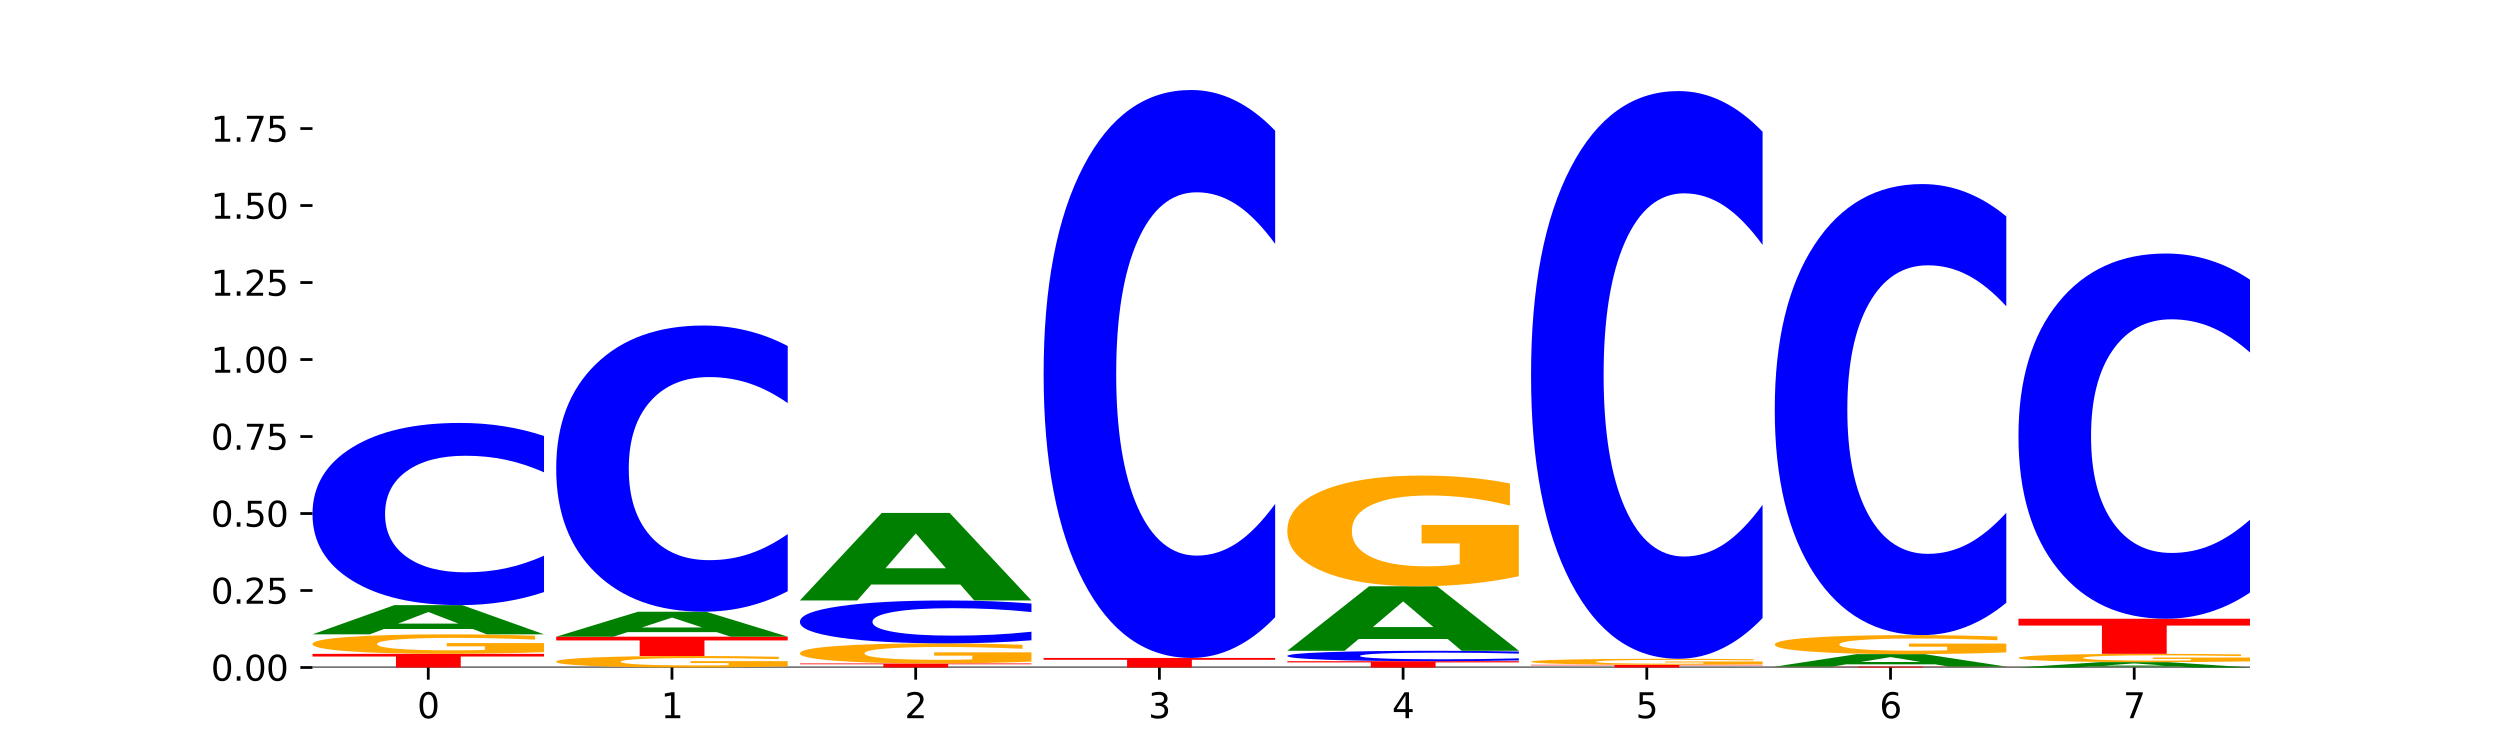 <?xml version="1.0" encoding="utf-8" standalone="no"?>
<!DOCTYPE svg PUBLIC "-//W3C//DTD SVG 1.1//EN"
  "http://www.w3.org/Graphics/SVG/1.1/DTD/svg11.dtd">
<svg xmlns:xlink="http://www.w3.org/1999/xlink" width="720pt" height="216pt" viewBox="0 0 720 216" xmlns="http://www.w3.org/2000/svg" version="1.1">
 <defs>
  <style type="text/css">*{stroke-linejoin: round; stroke-linecap: butt}</style>
 </defs>
 <g id="figure_1">
  <g id="patch_1">
   <path d="M 0 216 
L 720 216 
L 720 0 
L 0 0 
z
" style="fill: #ffffff"/>
  </g>
  <g id="axes_1">
   <g id="patch_2">
    <path d="M 90 192.24 
L 648 192.24 
L 648 25.92 
L 90 25.92 
z
" style="fill: #ffffff"/>
   </g>
   <g id="line2d_1">
    <path d="M 90 192.24 
L 648 192.24 
" clip-path="url(#p633cd7cd9c)" style="fill: none; stroke: #000000; stroke-width: 0.5; stroke-linecap: square"/>
   </g>
   <g id="patch_3">
    <path d="M 90 188.312 
L 156.679 188.312 
L 156.679 189.078 
L 132.69 189.078 
L 132.69 192.24 
L 114.036 192.24 
L 114.036 189.078 
L 90 189.078 
L 90 188.312 
z
" clip-path="url(#p633cd7cd9c)" style="fill: #ff0000"/>
   </g>
   <g id="patch_4">
    <path d="M 156.679 187.803 
Q 149.955 188.058 142.722 188.185 
Q 135.489 188.312 127.778 188.312 
Q 110.353 188.312 100.177 187.555 
Q 90 186.798 90 185.504 
Q 90 184.194 100.356 183.443 
Q 110.727 182.692 128.764 182.692 
Q 135.713 182.692 142.079 182.794 
Q 148.46 182.895 154.109 183.095 
L 154.109 184.215 
Q 148.281 183.958 142.513 183.832 
Q 136.744 183.704 130.946 183.704 
Q 120.216 183.704 114.403 184.171 
Q 108.59 184.636 108.59 185.504 
Q 108.59 186.363 114.194 186.832 
Q 119.798 187.299 130.109 187.299 
Q 132.919 187.299 135.325 187.273 
Q 137.731 187.245 139.643 187.187 
L 139.643 186.135 
L 128.66 186.135 
L 128.66 185.198 
L 156.679 185.198 
L 156.679 187.803 
z
" clip-path="url(#p633cd7cd9c)" style="fill: #ffa600"/>
   </g>
   <g id="patch_5">
    <path d="M 136.189 181.159 
L 110.545 181.159 
L 106.496 182.692 
L 90 182.692 
L 113.558 174.279 
L 133.121 174.279 
L 156.679 182.692 
L 140.197 182.692 
L 136.189 181.159 
z
M 114.635 179.598 
L 132.058 179.598 
L 123.36 176.252 
L 114.635 179.598 
z
" clip-path="url(#p633cd7cd9c)" style="fill: #008000"/>
   </g>
   <g id="patch_6">
    <path d="M 156.679 170.518 
Q 151.102 172.382 145.07 173.325 
Q 139.039 174.279 132.47 174.279 
Q 112.882 174.279 101.441 167.211 
Q 90 160.144 90 148.058 
Q 90 135.928 101.441 128.871 
Q 112.882 121.804 132.47 121.804 
Q 139.039 121.804 145.07 122.758 
Q 151.102 123.701 156.679 125.565 
L 156.679 136.025 
Q 151.051 133.554 145.591 132.405 
Q 140.131 131.256 134.1 131.256 
Q 123.281 131.256 117.082 135.733 
Q 110.899 140.199 110.899 148.058 
Q 110.899 155.884 117.082 160.361 
Q 123.281 164.827 134.1 164.827 
Q 140.131 164.827 145.591 163.678 
Q 151.051 162.518 156.679 160.046 
L 156.679 170.518 
z
" clip-path="url(#p633cd7cd9c)" style="fill: #0000ff"/>
   </g>
   <g id="patch_7">
    <path d="M 226.868 191.94 
Q 220.143 192.09 212.91 192.165 
Q 205.678 192.24 197.967 192.24 
Q 180.542 192.24 170.365 191.793 
Q 160.189 191.347 160.189 190.583 
Q 160.189 189.81 170.545 189.367 
Q 180.916 188.923 198.953 188.923 
Q 205.902 188.923 212.268 188.984 
Q 218.649 189.043 224.298 189.161 
L 224.298 189.822 
Q 218.47 189.671 212.701 189.596 
Q 206.933 189.521 201.135 189.521 
Q 190.405 189.521 184.592 189.796 
Q 178.779 190.071 178.779 190.583 
Q 178.779 191.09 184.383 191.366 
Q 189.987 191.643 200.298 191.643 
Q 203.107 191.643 205.513 191.627 
Q 207.919 191.61 209.832 191.576 
L 209.832 190.955 
L 198.848 190.955 
L 198.848 190.402 
L 226.868 190.402 
L 226.868 191.94 
z
" clip-path="url(#p633cd7cd9c)" style="fill: #ffa600"/>
   </g>
   <g id="patch_8">
    <path d="M 160.189 183.36 
L 226.868 183.36 
L 226.868 184.445 
L 202.879 184.445 
L 202.879 188.923 
L 184.224 188.923 
L 184.224 184.445 
L 160.189 184.445 
L 160.189 183.36 
z
" clip-path="url(#p633cd7cd9c)" style="fill: #ff0000"/>
   </g>
   <g id="patch_9">
    <path d="M 206.377 182.05 
L 180.734 182.05 
L 176.685 183.36 
L 160.189 183.36 
L 183.747 176.173 
L 203.31 176.173 
L 226.868 183.36 
L 210.386 183.36 
L 206.377 182.05 
z
M 184.824 180.717 
L 202.247 180.717 
L 193.549 177.858 
L 184.824 180.717 
z
" clip-path="url(#p633cd7cd9c)" style="fill: #008000"/>
   </g>
   <g id="patch_10">
    <path d="M 226.868 170.265 
Q 221.29 173.194 215.259 174.675 
Q 209.228 176.173 202.659 176.173 
Q 183.07 176.173 171.629 165.072 
Q 160.189 153.972 160.189 134.988 
Q 160.189 115.936 171.629 104.853 
Q 183.07 93.752 202.659 93.752 
Q 209.228 93.752 215.259 95.25 
Q 221.29 96.731 226.868 99.66 
L 226.868 116.09 
Q 221.24 112.208 215.78 110.403 
Q 210.32 108.598 204.289 108.598 
Q 193.47 108.598 187.27 115.63 
Q 181.088 122.644 181.088 134.988 
Q 181.088 147.281 187.27 154.312 
Q 193.47 161.327 204.289 161.327 
Q 210.32 161.327 215.78 159.522 
Q 221.24 157.7 226.868 153.818 
L 226.868 170.265 
z
" clip-path="url(#p633cd7cd9c)" style="fill: #0000ff"/>
   </g>
   <g id="patch_11">
    <path d="M 230.377 191.073 
L 297.057 191.073 
L 297.057 191.3 
L 273.068 191.3 
L 273.068 192.24 
L 254.413 192.24 
L 254.413 191.3 
L 230.377 191.3 
L 230.377 191.073 
z
" clip-path="url(#p633cd7cd9c)" style="fill: #ff0000"/>
   </g>
   <g id="patch_12">
    <path d="M 297.057 190.549 
Q 290.332 190.811 283.099 190.942 
Q 275.866 191.073 268.155 191.073 
Q 250.731 191.073 240.554 190.294 
Q 230.377 189.515 230.377 188.183 
Q 230.377 186.835 240.733 186.063 
Q 251.104 185.29 269.142 185.29 
Q 276.09 185.29 282.457 185.395 
Q 288.838 185.499 294.486 185.704 
L 294.486 186.857 
Q 288.658 186.593 282.89 186.463 
Q 277.122 186.331 271.323 186.331 
Q 260.594 186.331 254.781 186.812 
Q 248.967 187.291 248.967 188.183 
Q 248.967 189.067 254.571 189.549 
Q 260.175 190.031 270.487 190.031 
Q 273.296 190.031 275.702 190.003 
Q 278.108 189.975 280.021 189.915 
L 280.021 188.833 
L 269.037 188.833 
L 269.037 187.869 
L 297.057 187.869 
L 297.057 190.549 
z
" clip-path="url(#p633cd7cd9c)" style="fill: #ffa600"/>
   </g>
   <g id="patch_13">
    <path d="M 297.057 184.404 
Q 291.479 184.843 285.448 185.065 
Q 279.417 185.29 272.848 185.29 
Q 253.259 185.29 241.818 183.625 
Q 230.377 181.961 230.377 179.115 
Q 230.377 176.259 241.818 174.597 
Q 253.259 172.933 272.848 172.933 
Q 279.417 172.933 285.448 173.157 
Q 291.479 173.379 297.057 173.818 
L 297.057 176.282 
Q 291.429 175.7 285.969 175.429 
Q 280.509 175.159 274.477 175.159 
Q 263.658 175.159 257.459 176.213 
Q 251.277 177.264 251.277 179.115 
Q 251.277 180.958 257.459 182.012 
Q 263.658 183.064 274.477 183.064 
Q 280.509 183.064 285.969 182.793 
Q 291.429 182.52 297.057 181.938 
L 297.057 184.404 
z
" clip-path="url(#p633cd7cd9c)" style="fill: #0000ff"/>
   </g>
   <g id="patch_14">
    <path d="M 276.566 168.339 
L 250.922 168.339 
L 246.873 172.933 
L 230.377 172.933 
L 253.935 147.717 
L 273.499 147.717 
L 297.057 172.933 
L 280.574 172.933 
L 276.566 168.339 
z
M 255.012 163.659 
L 272.435 163.659 
L 263.737 153.629 
L 255.012 163.659 
z
" clip-path="url(#p633cd7cd9c)" style="fill: #008000"/>
   </g>
   <g id="patch_15">
    <path d="M 300.566 189.48 
L 367.245 189.48 
L 367.245 190.018 
L 343.256 190.018 
L 343.256 192.24 
L 324.602 192.24 
L 324.602 190.018 
L 300.566 190.018 
L 300.566 189.48 
z
" clip-path="url(#p633cd7cd9c)" style="fill: #ff0000"/>
   </g>
   <g id="patch_16">
    <path d="M 367.245 177.756 
Q 361.668 183.567 355.636 186.507 
Q 349.605 189.48 343.036 189.48 
Q 323.448 189.48 312.007 167.451 
Q 300.566 145.422 300.566 107.751 
Q 300.566 69.944 312.007 47.949 
Q 323.448 25.92 343.036 25.92 
Q 349.605 25.92 355.636 28.893 
Q 361.668 31.833 367.245 37.644 
L 367.245 70.248 
Q 361.617 62.544 356.157 58.963 
Q 350.697 55.382 344.666 55.382 
Q 333.847 55.382 327.648 69.335 
Q 321.465 83.255 321.465 107.751 
Q 321.465 132.144 327.648 146.098 
Q 333.847 160.018 344.666 160.018 
Q 350.697 160.018 356.157 156.437 
Q 361.617 152.822 367.245 145.118 
L 367.245 177.756 
z
" clip-path="url(#p633cd7cd9c)" style="fill: #0000ff"/>
   </g>
   <g id="patch_17">
    <path d="M 370.755 190.417 
L 437.434 190.417 
L 437.434 190.772 
L 413.445 190.772 
L 413.445 192.24 
L 394.79 192.24 
L 394.79 190.772 
L 370.755 190.772 
L 370.755 190.417 
z
" clip-path="url(#p633cd7cd9c)" style="fill: #ff0000"/>
   </g>
   <g id="patch_18">
    <path d="M 437.434 190.202 
Q 431.856 190.309 425.825 190.362 
Q 419.794 190.417 413.225 190.417 
Q 393.636 190.417 382.196 190.014 
Q 370.755 189.611 370.755 188.922 
Q 370.755 188.23 382.196 187.828 
Q 393.636 187.425 413.225 187.425 
Q 419.794 187.425 425.825 187.479 
Q 431.856 187.533 437.434 187.639 
L 437.434 188.236 
Q 431.806 188.095 426.346 188.029 
Q 420.886 187.964 414.855 187.964 
Q 404.036 187.964 397.836 188.219 
Q 391.654 188.474 391.654 188.922 
Q 391.654 189.368 397.836 189.623 
Q 404.036 189.878 414.855 189.878 
Q 420.886 189.878 426.346 189.812 
Q 431.806 189.746 437.434 189.605 
L 437.434 190.202 
z
" clip-path="url(#p633cd7cd9c)" style="fill: #0000ff"/>
   </g>
   <g id="patch_19">
    <path d="M 416.943 184.04 
L 391.3 184.04 
L 387.251 187.425 
L 370.755 187.425 
L 394.313 168.842 
L 413.876 168.842 
L 437.434 187.425 
L 420.952 187.425 
L 416.943 184.04 
z
M 395.39 180.591 
L 412.813 180.591 
L 404.115 173.199 
L 395.39 180.591 
z
" clip-path="url(#p633cd7cd9c)" style="fill: #008000"/>
   </g>
   <g id="patch_20">
    <path d="M 437.434 165.957 
Q 430.709 167.4 423.476 168.124 
Q 416.244 168.842 408.533 168.842 
Q 391.108 168.842 380.931 164.548 
Q 370.755 160.254 370.755 152.911 
Q 370.755 145.482 381.111 141.221 
Q 391.482 136.96 409.519 136.96 
Q 416.468 136.96 422.834 137.54 
Q 429.215 138.113 434.864 139.246 
L 434.864 145.601 
Q 429.036 144.145 423.267 143.428 
Q 417.499 142.703 411.701 142.703 
Q 400.971 142.703 395.158 145.351 
Q 389.345 147.991 389.345 152.911 
Q 389.345 157.785 394.949 160.445 
Q 400.553 163.099 410.864 163.099 
Q 413.673 163.099 416.079 162.948 
Q 418.485 162.79 420.398 162.46 
L 420.398 156.494 
L 409.414 156.494 
L 409.414 151.179 
L 437.434 151.179 
L 437.434 165.957 
z
" clip-path="url(#p633cd7cd9c)" style="fill: #ffa600"/>
   </g>
   <g id="patch_21">
    <path d="M 440.943 191.462 
L 507.623 191.462 
L 507.623 191.614 
L 483.634 191.614 
L 483.634 192.24 
L 464.979 192.24 
L 464.979 191.614 
L 440.943 191.614 
L 440.943 191.462 
z
" clip-path="url(#p633cd7cd9c)" style="fill: #ff0000"/>
   </g>
   <g id="patch_22">
    <path d="M 507.623 191.305 
Q 500.898 191.383 493.665 191.423 
Q 486.432 191.462 478.721 191.462 
Q 461.297 191.462 451.12 191.228 
Q 440.943 190.995 440.943 190.596 
Q 440.943 190.192 451.299 189.96 
Q 461.67 189.728 479.708 189.728 
Q 486.656 189.728 493.023 189.76 
Q 499.404 189.791 505.052 189.853 
L 505.052 190.198 
Q 499.224 190.119 493.456 190.08 
Q 487.688 190.041 481.889 190.041 
Q 471.16 190.041 465.347 190.185 
Q 459.533 190.328 459.533 190.596 
Q 459.533 190.861 465.137 191.005 
Q 470.741 191.15 481.053 191.15 
Q 483.862 191.15 486.268 191.141 
Q 488.674 191.133 490.587 191.115 
L 490.587 190.79 
L 479.603 190.79 
L 479.603 190.501 
L 507.623 190.501 
L 507.623 191.305 
z
" clip-path="url(#p633cd7cd9c)" style="fill: #ffa600"/>
   </g>
   <g id="patch_23">
    <path d="M 507.623 178.009 
Q 502.045 183.818 496.014 186.756 
Q 489.983 189.728 483.414 189.728 
Q 463.825 189.728 452.384 167.708 
Q 440.943 145.687 440.943 108.03 
Q 440.943 70.237 452.384 48.25 
Q 463.825 26.229 483.414 26.229 
Q 489.983 26.229 496.014 29.202 
Q 502.045 32.14 507.623 37.949 
L 507.623 70.541 
Q 501.995 62.84 496.535 59.26 
Q 491.075 55.68 485.043 55.68 
Q 474.224 55.68 468.025 69.629 
Q 461.843 83.544 461.843 108.03 
Q 461.843 132.414 468.025 146.363 
Q 474.224 160.278 485.043 160.278 
Q 491.075 160.278 496.535 156.698 
Q 501.995 153.084 507.623 145.383 
L 507.623 178.009 
z
" clip-path="url(#p633cd7cd9c)" style="fill: #0000ff"/>
   </g>
   <g id="patch_24">
    <path d="M 511.132 191.987 
L 577.811 191.987 
L 577.811 192.036 
L 553.822 192.036 
L 553.822 192.24 
L 535.168 192.24 
L 535.168 192.036 
L 511.132 192.036 
L 511.132 191.987 
z
" clip-path="url(#p633cd7cd9c)" style="fill: #ff0000"/>
   </g>
   <g id="patch_25">
    <path d="M 557.321 191.332 
L 531.677 191.332 
L 527.628 191.987 
L 511.132 191.987 
L 534.69 188.39 
L 554.253 188.39 
L 577.811 191.987 
L 561.329 191.987 
L 557.321 191.332 
z
M 535.767 190.664 
L 553.19 190.664 
L 544.492 189.233 
L 535.767 190.664 
z
" clip-path="url(#p633cd7cd9c)" style="fill: #008000"/>
   </g>
   <g id="patch_26">
    <path d="M 577.811 187.894 
Q 571.087 188.142 563.854 188.266 
Q 556.621 188.39 548.91 188.39 
Q 531.486 188.39 521.309 187.651 
Q 511.132 186.913 511.132 185.651 
Q 511.132 184.374 521.488 183.642 
Q 531.859 182.909 549.896 182.909 
Q 556.845 182.909 563.211 183.009 
Q 569.592 183.107 575.241 183.302 
L 575.241 184.395 
Q 569.413 184.144 563.645 184.021 
Q 557.876 183.896 552.078 183.896 
Q 541.348 183.896 535.535 184.351 
Q 529.722 184.805 529.722 185.651 
Q 529.722 186.489 535.326 186.946 
Q 540.93 187.402 551.241 187.402 
Q 554.051 187.402 556.457 187.376 
Q 558.863 187.349 560.775 187.293 
L 560.775 186.267 
L 549.792 186.267 
L 549.792 185.353 
L 577.811 185.353 
L 577.811 187.894 
z
" clip-path="url(#p633cd7cd9c)" style="fill: #ffa600"/>
   </g>
   <g id="patch_27">
    <path d="M 577.811 173.598 
Q 572.234 178.213 566.203 180.548 
Q 560.171 182.909 553.603 182.909 
Q 534.014 182.909 522.573 165.414 
Q 511.132 147.919 511.132 118 
Q 511.132 87.974 522.573 70.505 
Q 534.014 53.01 553.603 53.01 
Q 560.171 53.01 566.203 55.371 
Q 572.234 57.706 577.811 62.321 
L 577.811 88.215 
Q 572.183 82.097 566.723 79.253 
Q 561.263 76.409 555.232 76.409 
Q 544.413 76.409 538.214 87.491 
Q 532.031 98.546 532.031 118 
Q 532.031 137.373 538.214 148.455 
Q 544.413 159.511 555.232 159.511 
Q 561.263 159.511 566.723 156.666 
Q 572.183 153.795 577.811 147.677 
L 577.811 173.598 
z
" clip-path="url(#p633cd7cd9c)" style="fill: #0000ff"/>
   </g>
   <g id="patch_28">
    <path d="M 627.51 191.958 
L 601.866 191.958 
L 597.817 192.24 
L 581.321 192.24 
L 604.879 190.692 
L 624.442 190.692 
L 648 192.24 
L 631.518 192.24 
L 627.51 191.958 
z
M 605.956 191.671 
L 623.379 191.671 
L 614.681 191.055 
L 605.956 191.671 
z
" clip-path="url(#p633cd7cd9c)" style="fill: #008000"/>
   </g>
   <g id="patch_29">
    <path d="M 648 190.476 
Q 641.275 190.584 634.042 190.639 
Q 626.81 190.692 619.099 190.692 
Q 601.674 190.692 591.497 190.371 
Q 581.321 190.049 581.321 189.498 
Q 581.321 188.942 591.677 188.622 
Q 602.048 188.303 620.085 188.303 
Q 627.034 188.303 633.4 188.346 
Q 639.781 188.389 645.43 188.474 
L 645.43 188.95 
Q 639.602 188.841 633.833 188.788 
Q 628.065 188.733 622.267 188.733 
Q 611.537 188.733 605.724 188.932 
Q 599.911 189.13 599.911 189.498 
Q 599.911 189.864 605.515 190.063 
Q 611.119 190.262 621.43 190.262 
Q 624.239 190.262 626.645 190.251 
Q 629.051 190.239 630.964 190.214 
L 630.964 189.767 
L 619.98 189.767 
L 619.98 189.369 
L 648 189.369 
L 648 190.476 
z
" clip-path="url(#p633cd7cd9c)" style="fill: #ffa600"/>
   </g>
   <g id="patch_30">
    <path d="M 581.321 178.198 
L 648 178.198 
L 648 180.169 
L 624.011 180.169 
L 624.011 188.303 
L 605.356 188.303 
L 605.356 180.169 
L 581.321 180.169 
L 581.321 178.198 
z
" clip-path="url(#p633cd7cd9c)" style="fill: #ff0000"/>
   </g>
   <g id="patch_31">
    <path d="M 648 170.659 
Q 642.422 174.396 636.391 176.286 
Q 630.36 178.198 623.791 178.198 
Q 604.202 178.198 592.762 164.032 
Q 581.321 149.865 581.321 125.638 
Q 581.321 101.324 592.762 87.179 
Q 604.202 73.012 623.791 73.012 
Q 630.36 73.012 636.391 74.924 
Q 642.422 76.814 648 80.552 
L 648 101.519 
Q 642.372 96.565 636.912 94.262 
Q 631.452 91.959 625.421 91.959 
Q 614.602 91.959 608.402 100.933 
Q 602.22 109.885 602.22 125.638 
Q 602.22 141.326 608.402 150.299 
Q 614.602 159.251 625.421 159.251 
Q 631.452 159.251 636.912 156.948 
Q 642.372 154.623 648 149.669 
L 648 170.659 
z
" clip-path="url(#p633cd7cd9c)" style="fill: #0000ff"/>
   </g>
   <g id="matplotlib.axis_1">
    <g id="xtick_1">
     <g id="line2d_2">
      <defs>
       <path id="mef6a513a28" d="M 0 0 
L 0 3.5 
" style="stroke: #000000; stroke-width: 0.8"/>
      </defs>
      <g>
       <use xlink:href="#mef6a513a28" x="123.34" y="192.24" style="stroke: #000000; stroke-width: 0.8"/>
      </g>
     </g>
     <g id="text_1">
      <!-- 0 -->
      <g transform="translate(120.158 206.838) scale(0.1 -0.1)">
       <defs>
        <path id="DejaVuSans-30" d="M 2034 4250 
Q 1547 4250 1301 3770 
Q 1056 3291 1056 2328 
Q 1056 1369 1301 889 
Q 1547 409 2034 409 
Q 2525 409 2770 889 
Q 3016 1369 3016 2328 
Q 3016 3291 2770 3770 
Q 2525 4250 2034 4250 
z
M 2034 4750 
Q 2819 4750 3233 4129 
Q 3647 3509 3647 2328 
Q 3647 1150 3233 529 
Q 2819 -91 2034 -91 
Q 1250 -91 836 529 
Q 422 1150 422 2328 
Q 422 3509 836 4129 
Q 1250 4750 2034 4750 
z
" transform="scale(0.016)"/>
       </defs>
       <use xlink:href="#DejaVuSans-30"/>
      </g>
     </g>
    </g>
    <g id="xtick_2">
     <g id="line2d_3">
      <g>
       <use xlink:href="#mef6a513a28" x="193.528" y="192.24" style="stroke: #000000; stroke-width: 0.8"/>
      </g>
     </g>
     <g id="text_2">
      <!-- 1 -->
      <g transform="translate(190.347 206.838) scale(0.1 -0.1)">
       <defs>
        <path id="DejaVuSans-31" d="M 794 531 
L 1825 531 
L 1825 4091 
L 703 3866 
L 703 4441 
L 1819 4666 
L 2450 4666 
L 2450 531 
L 3481 531 
L 3481 0 
L 794 0 
L 794 531 
z
" transform="scale(0.016)"/>
       </defs>
       <use xlink:href="#DejaVuSans-31"/>
      </g>
     </g>
    </g>
    <g id="xtick_3">
     <g id="line2d_4">
      <g>
       <use xlink:href="#mef6a513a28" x="263.717" y="192.24" style="stroke: #000000; stroke-width: 0.8"/>
      </g>
     </g>
     <g id="text_3">
      <!-- 2 -->
      <g transform="translate(260.536 206.838) scale(0.1 -0.1)">
       <defs>
        <path id="DejaVuSans-32" d="M 1228 531 
L 3431 531 
L 3431 0 
L 469 0 
L 469 531 
Q 828 903 1448 1529 
Q 2069 2156 2228 2338 
Q 2531 2678 2651 2914 
Q 2772 3150 2772 3378 
Q 2772 3750 2511 3984 
Q 2250 4219 1831 4219 
Q 1534 4219 1204 4116 
Q 875 4013 500 3803 
L 500 4441 
Q 881 4594 1212 4672 
Q 1544 4750 1819 4750 
Q 2544 4750 2975 4387 
Q 3406 4025 3406 3419 
Q 3406 3131 3298 2873 
Q 3191 2616 2906 2266 
Q 2828 2175 2409 1742 
Q 1991 1309 1228 531 
z
" transform="scale(0.016)"/>
       </defs>
       <use xlink:href="#DejaVuSans-32"/>
      </g>
     </g>
    </g>
    <g id="xtick_4">
     <g id="line2d_5">
      <g>
       <use xlink:href="#mef6a513a28" x="333.906" y="192.24" style="stroke: #000000; stroke-width: 0.8"/>
      </g>
     </g>
     <g id="text_4">
      <!-- 3 -->
      <g transform="translate(330.724 206.838) scale(0.1 -0.1)">
       <defs>
        <path id="DejaVuSans-33" d="M 2597 2516 
Q 3050 2419 3304 2112 
Q 3559 1806 3559 1356 
Q 3559 666 3084 287 
Q 2609 -91 1734 -91 
Q 1441 -91 1130 -33 
Q 819 25 488 141 
L 488 750 
Q 750 597 1062 519 
Q 1375 441 1716 441 
Q 2309 441 2620 675 
Q 2931 909 2931 1356 
Q 2931 1769 2642 2001 
Q 2353 2234 1838 2234 
L 1294 2234 
L 1294 2753 
L 1863 2753 
Q 2328 2753 2575 2939 
Q 2822 3125 2822 3475 
Q 2822 3834 2567 4026 
Q 2313 4219 1838 4219 
Q 1578 4219 1281 4162 
Q 984 4106 628 3988 
L 628 4550 
Q 988 4650 1302 4700 
Q 1616 4750 1894 4750 
Q 2613 4750 3031 4423 
Q 3450 4097 3450 3541 
Q 3450 3153 3228 2886 
Q 3006 2619 2597 2516 
z
" transform="scale(0.016)"/>
       </defs>
       <use xlink:href="#DejaVuSans-33"/>
      </g>
     </g>
    </g>
    <g id="xtick_5">
     <g id="line2d_6">
      <g>
       <use xlink:href="#mef6a513a28" x="404.094" y="192.24" style="stroke: #000000; stroke-width: 0.8"/>
      </g>
     </g>
     <g id="text_5">
      <!-- 4 -->
      <g transform="translate(400.913 206.838) scale(0.1 -0.1)">
       <defs>
        <path id="DejaVuSans-34" d="M 2419 4116 
L 825 1625 
L 2419 1625 
L 2419 4116 
z
M 2253 4666 
L 3047 4666 
L 3047 1625 
L 3713 1625 
L 3713 1100 
L 3047 1100 
L 3047 0 
L 2419 0 
L 2419 1100 
L 313 1100 
L 313 1709 
L 2253 4666 
z
" transform="scale(0.016)"/>
       </defs>
       <use xlink:href="#DejaVuSans-34"/>
      </g>
     </g>
    </g>
    <g id="xtick_6">
     <g id="line2d_7">
      <g>
       <use xlink:href="#mef6a513a28" x="474.283" y="192.24" style="stroke: #000000; stroke-width: 0.8"/>
      </g>
     </g>
     <g id="text_6">
      <!-- 5 -->
      <g transform="translate(471.102 206.838) scale(0.1 -0.1)">
       <defs>
        <path id="DejaVuSans-35" d="M 691 4666 
L 3169 4666 
L 3169 4134 
L 1269 4134 
L 1269 2991 
Q 1406 3038 1543 3061 
Q 1681 3084 1819 3084 
Q 2600 3084 3056 2656 
Q 3513 2228 3513 1497 
Q 3513 744 3044 326 
Q 2575 -91 1722 -91 
Q 1428 -91 1123 -41 
Q 819 9 494 109 
L 494 744 
Q 775 591 1075 516 
Q 1375 441 1709 441 
Q 2250 441 2565 725 
Q 2881 1009 2881 1497 
Q 2881 1984 2565 2268 
Q 2250 2553 1709 2553 
Q 1456 2553 1204 2497 
Q 953 2441 691 2322 
L 691 4666 
z
" transform="scale(0.016)"/>
       </defs>
       <use xlink:href="#DejaVuSans-35"/>
      </g>
     </g>
    </g>
    <g id="xtick_7">
     <g id="line2d_8">
      <g>
       <use xlink:href="#mef6a513a28" x="544.472" y="192.24" style="stroke: #000000; stroke-width: 0.8"/>
      </g>
     </g>
     <g id="text_7">
      <!-- 6 -->
      <g transform="translate(541.29 206.838) scale(0.1 -0.1)">
       <defs>
        <path id="DejaVuSans-36" d="M 2113 2584 
Q 1688 2584 1439 2293 
Q 1191 2003 1191 1497 
Q 1191 994 1439 701 
Q 1688 409 2113 409 
Q 2538 409 2786 701 
Q 3034 994 3034 1497 
Q 3034 2003 2786 2293 
Q 2538 2584 2113 2584 
z
M 3366 4563 
L 3366 3988 
Q 3128 4100 2886 4159 
Q 2644 4219 2406 4219 
Q 1781 4219 1451 3797 
Q 1122 3375 1075 2522 
Q 1259 2794 1537 2939 
Q 1816 3084 2150 3084 
Q 2853 3084 3261 2657 
Q 3669 2231 3669 1497 
Q 3669 778 3244 343 
Q 2819 -91 2113 -91 
Q 1303 -91 875 529 
Q 447 1150 447 2328 
Q 447 3434 972 4092 
Q 1497 4750 2381 4750 
Q 2619 4750 2861 4703 
Q 3103 4656 3366 4563 
z
" transform="scale(0.016)"/>
       </defs>
       <use xlink:href="#DejaVuSans-36"/>
      </g>
     </g>
    </g>
    <g id="xtick_8">
     <g id="line2d_9">
      <g>
       <use xlink:href="#mef6a513a28" x="614.66" y="192.24" style="stroke: #000000; stroke-width: 0.8"/>
      </g>
     </g>
     <g id="text_8">
      <!-- 7 -->
      <g transform="translate(611.479 206.838) scale(0.1 -0.1)">
       <defs>
        <path id="DejaVuSans-37" d="M 525 4666 
L 3525 4666 
L 3525 4397 
L 1831 0 
L 1172 0 
L 2766 4134 
L 525 4134 
L 525 4666 
z
" transform="scale(0.016)"/>
       </defs>
       <use xlink:href="#DejaVuSans-37"/>
      </g>
     </g>
    </g>
   </g>
   <g id="matplotlib.axis_2">
    <g id="ytick_1">
     <g id="line2d_10">
      <defs>
       <path id="mb9fc03561e" d="M 0 0 
L -3.5 0 
" style="stroke: #000000; stroke-width: 0.8"/>
      </defs>
      <g>
       <use xlink:href="#mb9fc03561e" x="90" y="192.24" style="stroke: #000000; stroke-width: 0.8"/>
      </g>
     </g>
     <g id="text_9">
      <!-- 0.00 -->
      <g transform="translate(60.734 196.039) scale(0.1 -0.1)">
       <defs>
        <path id="DejaVuSans-2e" d="M 684 794 
L 1344 794 
L 1344 0 
L 684 0 
L 684 794 
z
" transform="scale(0.016)"/>
       </defs>
       <use xlink:href="#DejaVuSans-30"/>
       <use xlink:href="#DejaVuSans-2e" x="63.623"/>
       <use xlink:href="#DejaVuSans-30" x="95.41"/>
       <use xlink:href="#DejaVuSans-30" x="159.033"/>
      </g>
     </g>
    </g>
    <g id="ytick_2">
     <g id="line2d_11">
      <g>
       <use xlink:href="#mb9fc03561e" x="90" y="170.066" style="stroke: #000000; stroke-width: 0.8"/>
      </g>
     </g>
     <g id="text_10">
      <!-- 0.25 -->
      <g transform="translate(60.734 173.866) scale(0.1 -0.1)">
       <use xlink:href="#DejaVuSans-30"/>
       <use xlink:href="#DejaVuSans-2e" x="63.623"/>
       <use xlink:href="#DejaVuSans-32" x="95.41"/>
       <use xlink:href="#DejaVuSans-35" x="159.033"/>
      </g>
     </g>
    </g>
    <g id="ytick_3">
     <g id="line2d_12">
      <g>
       <use xlink:href="#mb9fc03561e" x="90" y="147.893" style="stroke: #000000; stroke-width: 0.8"/>
      </g>
     </g>
     <g id="text_11">
      <!-- 0.50 -->
      <g transform="translate(60.734 151.692) scale(0.1 -0.1)">
       <use xlink:href="#DejaVuSans-30"/>
       <use xlink:href="#DejaVuSans-2e" x="63.623"/>
       <use xlink:href="#DejaVuSans-35" x="95.41"/>
       <use xlink:href="#DejaVuSans-30" x="159.033"/>
      </g>
     </g>
    </g>
    <g id="ytick_4">
     <g id="line2d_13">
      <g>
       <use xlink:href="#mb9fc03561e" x="90" y="125.719" style="stroke: #000000; stroke-width: 0.8"/>
      </g>
     </g>
     <g id="text_12">
      <!-- 0.75 -->
      <g transform="translate(60.734 129.519) scale(0.1 -0.1)">
       <use xlink:href="#DejaVuSans-30"/>
       <use xlink:href="#DejaVuSans-2e" x="63.623"/>
       <use xlink:href="#DejaVuSans-37" x="95.41"/>
       <use xlink:href="#DejaVuSans-35" x="159.033"/>
      </g>
     </g>
    </g>
    <g id="ytick_5">
     <g id="line2d_14">
      <g>
       <use xlink:href="#mb9fc03561e" x="90" y="103.546" style="stroke: #000000; stroke-width: 0.8"/>
      </g>
     </g>
     <g id="text_13">
      <!-- 1.00 -->
      <g transform="translate(60.734 107.345) scale(0.1 -0.1)">
       <use xlink:href="#DejaVuSans-31"/>
       <use xlink:href="#DejaVuSans-2e" x="63.623"/>
       <use xlink:href="#DejaVuSans-30" x="95.41"/>
       <use xlink:href="#DejaVuSans-30" x="159.033"/>
      </g>
     </g>
    </g>
    <g id="ytick_6">
     <g id="line2d_15">
      <g>
       <use xlink:href="#mb9fc03561e" x="90" y="81.372" style="stroke: #000000; stroke-width: 0.8"/>
      </g>
     </g>
     <g id="text_14">
      <!-- 1.25 -->
      <g transform="translate(60.734 85.172) scale(0.1 -0.1)">
       <use xlink:href="#DejaVuSans-31"/>
       <use xlink:href="#DejaVuSans-2e" x="63.623"/>
       <use xlink:href="#DejaVuSans-32" x="95.41"/>
       <use xlink:href="#DejaVuSans-35" x="159.033"/>
      </g>
     </g>
    </g>
    <g id="ytick_7">
     <g id="line2d_16">
      <g>
       <use xlink:href="#mb9fc03561e" x="90" y="59.199" style="stroke: #000000; stroke-width: 0.8"/>
      </g>
     </g>
     <g id="text_15">
      <!-- 1.50 -->
      <g transform="translate(60.734 62.998) scale(0.1 -0.1)">
       <use xlink:href="#DejaVuSans-31"/>
       <use xlink:href="#DejaVuSans-2e" x="63.623"/>
       <use xlink:href="#DejaVuSans-35" x="95.41"/>
       <use xlink:href="#DejaVuSans-30" x="159.033"/>
      </g>
     </g>
    </g>
    <g id="ytick_8">
     <g id="line2d_17">
      <g>
       <use xlink:href="#mb9fc03561e" x="90" y="37.025" style="stroke: #000000; stroke-width: 0.8"/>
      </g>
     </g>
     <g id="text_16">
      <!-- 1.75 -->
      <g transform="translate(60.734 40.824) scale(0.1 -0.1)">
       <use xlink:href="#DejaVuSans-31"/>
       <use xlink:href="#DejaVuSans-2e" x="63.623"/>
       <use xlink:href="#DejaVuSans-37" x="95.41"/>
       <use xlink:href="#DejaVuSans-35" x="159.033"/>
      </g>
     </g>
    </g>
   </g>
  </g>
 </g>
 <defs>
  <clipPath id="p633cd7cd9c">
   <rect x="90" y="25.92" width="558" height="166.32"/>
  </clipPath>
 </defs>
</svg>
